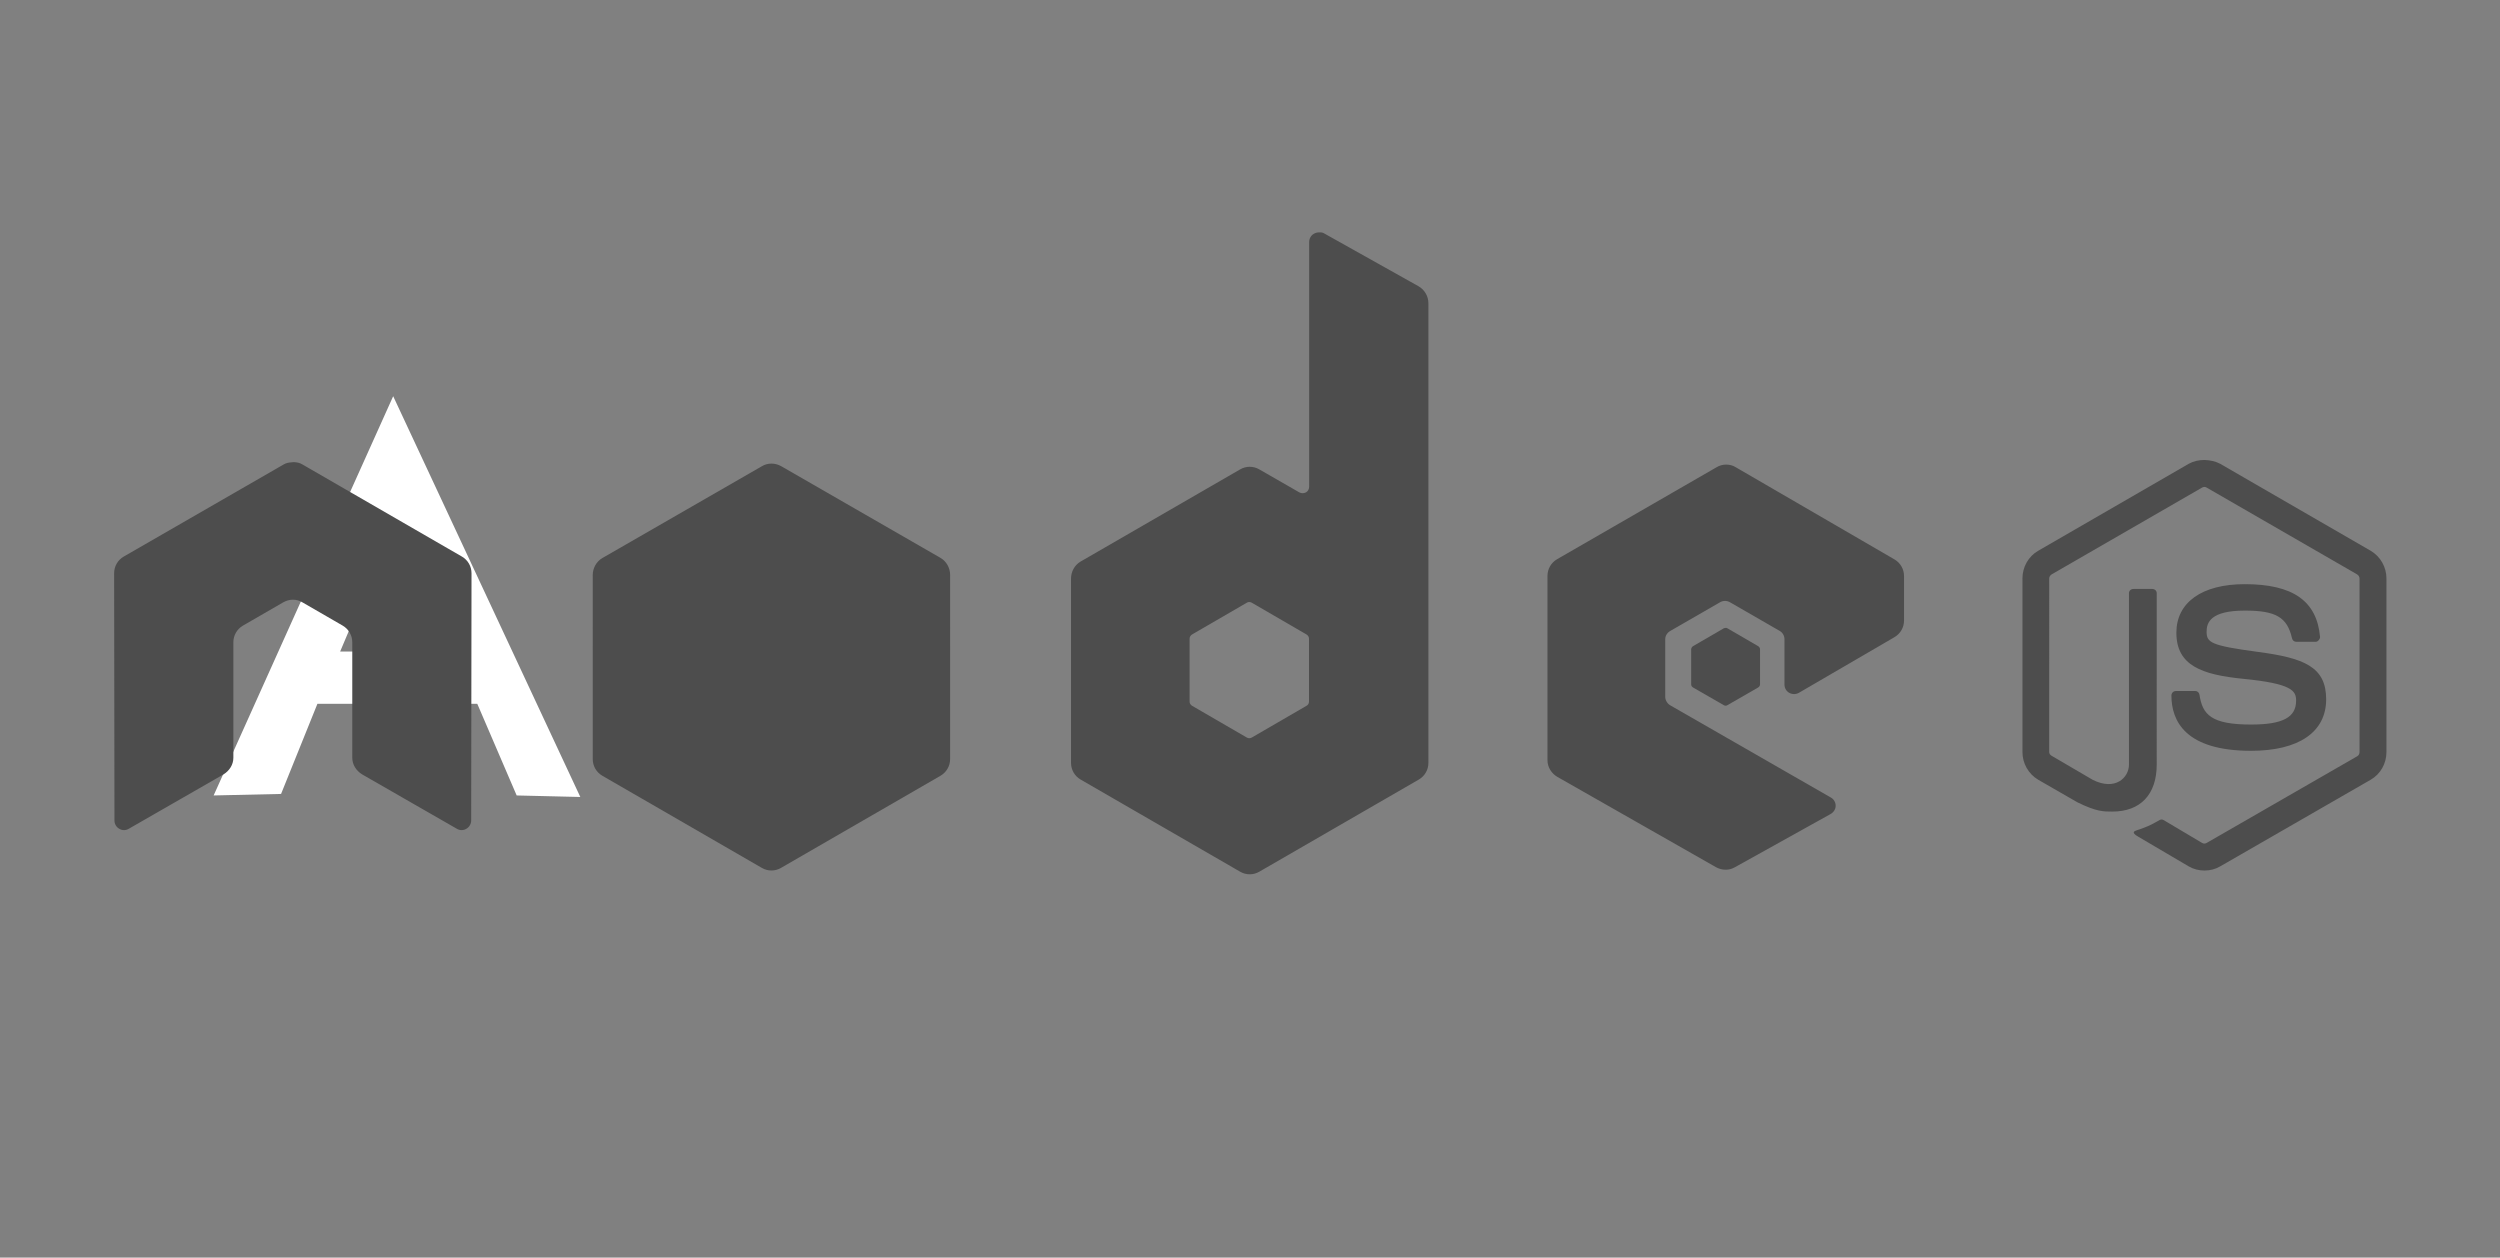 <?xml version="1.0" encoding="utf-8"?>
<!-- Generator: Adobe Illustrator 25.4.1, SVG Export Plug-In . SVG Version: 6.00 Build 0)  -->
<svg version="1.1" id="Layer_1" xmlns="http://www.w3.org/2000/svg" xmlns:xlink="http://www.w3.org/1999/xlink" x="0px" y="0px"
	 viewBox="0 0 330 166" style="enable-background:new 0 0 330 166;" xml:space="preserve">
<rect x="0" y="0" width="330" height="166" fill="#808080" stroke="none"/>
<style type="text/css">
	.st0{fill:#FFFFFF;}
	.st1{fill:#4D4D4D;}
</style>
<path class="st0" d="M51.9,52.3L28.2,105l8.9-0.2l4.8-11.9H63l5.2,12.1l8.4,0.2L51.9,52.3L51.9,52.3z M52,69.2L60,86H44.9L52,69.2
	L52,69.2z"/>
<g transform="matrix(.218 0 0 .218 4.121 14.086)">
	<path class="st1" d="M1315.9,213.9c-3.4,0-6.6,0.7-9.5,2.3l-91.2,52.7c-5.9,3.4-9.5,9.8-9.5,16.7v105.2c0,6.8,3.6,13.2,9.5,16.7
		l23.8,13.7c11.6,5.7,15.8,5.6,21.1,5.6c17.1,0,26.9-10.4,26.9-28.5V294.5c0-1.5-1.3-2.5-2.7-2.5h-11.4c-1.5,0-2.7,1.1-2.7,2.5
		v103.8c0,8-8.3,16.1-21.9,9.3l-24.8-14.5c-0.9-0.5-1.6-1.3-1.6-2.3V285.6c0-1,0.7-2,1.6-2.5l91-52.5c0.9-0.5,1.9-0.5,2.7,0l91,52.5
		c0.9,0.5,1.6,1.5,1.6,2.5v105.2c0,1-0.5,2-1.4,2.5l-91.2,52.5c-0.8,0.5-1.9,0.5-2.7,0l-23.4-13.9c-0.7-0.4-1.7-0.4-2.3,0
		c-6.5,3.7-7.7,4.1-13.8,6.2c-1.5,0.5-3.8,1.3,0.8,3.9l30.6,18c2.9,1.7,6.2,2.5,9.5,2.5c3.4,0,6.6-0.8,9.5-2.5l91.2-52.5
		c5.9-3.4,9.5-9.8,9.5-16.7V285.6c0-6.8-3.6-13.2-9.5-16.7l-91.2-52.7C1322.6,214.7,1319.3,214,1315.9,213.9L1315.9,213.9z
		 M1340.3,289.1c-26,0-41.4,11.1-41.4,29.4c0,19.9,15.4,25.4,40.3,27.9c29.8,2.9,32.2,7.3,32.2,13.2c0,10.2-8.1,14.5-27.3,14.5
		c-24.1,0-29.4-6-31.2-18c-0.2-1.3-1.2-2.3-2.5-2.3h-11.8c-1.5,0-2.7,1.2-2.7,2.7c0,15.4,8.4,33.5,48.2,33.5
		c28.9,0,45.5-11.3,45.5-31.2c0-19.7-13.4-25-41.4-28.7c-28.3-3.8-31-5.6-31-12.2c0-5.5,2.3-12.8,23.2-12.8c18.7,0,25.6,4,28.5,16.7
		c0.2,1.2,1.3,2.2,2.5,2.2h11.8c0.7,0,1.4-0.4,1.9-1c0.5-0.6,0.8-1.2,0.8-1.9C1384,299.3,1369.5,289.1,1340.3,289.1L1340.3,289.1z"
		/>
	<path class="st1" d="M779.6,76.1c-1,0-2,0.3-2.9,0.8c-1.8,1-2.9,3-2.9,5V230c0,1.5-0.7,2.8-1.9,3.5c-1.3,0.7-2.8,0.7-4.1,0
		l-24.2-13.9c-3.6-2.1-8-2.1-11.6,0l-96.6,55.8c-3.6,2.1-5.8,6.1-5.8,10.3v111.6c0,4.2,2.2,8,5.8,10.1l96.6,55.8
		c3.6,2.1,8,2.1,11.6,0l96.6-55.8c3.6-2.1,5.8-5.9,5.8-10.1V119c0-4.2-2.3-8.2-6-10.3l-57.5-32.2C781.6,76.1,780.6,76,779.6,76.1
		L779.6,76.1z M157.9,215.3c-1.8,0.1-3.6,0.4-5.2,1.4L56,272.4c-3.6,2.1-5.8,5.9-5.8,10.1l0.2,149.7c0,2.1,1.1,4,2.9,5
		c1.8,1.1,4,1.1,5.8,0l57.3-32.9c3.6-2.2,6-5.9,6-10.1v-69.9c0-4.2,2.2-8,5.8-10.1l24.4-14.1c1.8-1,3.8-1.6,5.8-1.6
		c2,0,4,0.5,5.8,1.6l24.4,14.1c3.6,2.1,5.8,5.9,5.8,10.1v69.9c0,4.2,2.4,7.9,6,10.1l57.3,32.9c1.8,1.1,4,1.1,5.8,0
		c1.8-1,2.9-3,2.9-5l0.2-149.7c0-4.2-2.2-8-5.8-10.1l-96.6-55.8c-1.6-1-3.4-1.3-5.2-1.4L157.9,215.3L157.9,215.3z M1026.3,216.7
		c-2,0-4,0.5-5.8,1.6L923.9,274c-3.6,2.1-5.8,5.9-5.8,10.1v111.6c0,4.2,2.4,8,6,10.1l95.9,54.6c3.5,2,7.9,2.2,11.4,0.2l58.1-32.3
		c1.8-1,3.1-2.9,3.1-5c0-2.1-1.1-4-2.9-5l-97.2-55.8c-1.8-1-3.1-3.1-3.1-5.2v-34.9c0-2.1,1.3-4,3.1-5l30.2-17.4c1.8-1,4-1,5.8,0
		l30.2,17.4c1.8,1,2.9,3,2.9,5v27.5c0,2.1,1.1,4,2.9,5c1.8,1,4,1,5.8,0l57.9-33.7c3.6-2.1,5.8-5.9,5.8-10.1v-26.9
		c0-4.2-2.2-8-5.8-10.1l-96.1-55.8C1030.4,217.2,1028.4,216.7,1026.3,216.7L1026.3,216.7z M737.4,299.9c0.5,0,1.1,0.1,1.6,0.4
		l33.1,19.2c0.9,0.5,1.6,1.5,1.6,2.5v38.3c0,1-0.6,2-1.6,2.5l-33.1,19.2c-0.9,0.5-2,0.5-2.9,0l-33.1-19.2c-0.9-0.5-1.6-1.5-1.6-2.5
		V322c0-1,0.7-2,1.6-2.5l33.1-19.2C736.5,300.1,736.9,299.9,737.4,299.9L737.4,299.9L737.4,299.9z"/>
	<path class="st1" d="M448.2,216.1c-2,0-4,0.5-5.8,1.6l-96.6,55.6c-3.6,2.1-5.8,6.1-5.8,10.3V395c0,4.2,2.2,8,5.8,10.1l96.6,55.8
		c3.6,2.1,8,2.1,11.6,0l96.6-55.8c3.6-2.1,5.8-5.9,5.8-10.1V283.5c0-4.2-2.2-8.2-5.8-10.3L454,217.6
		C452.2,216.6,450.2,216.1,448.2,216.1L448.2,216.1z M1026.1,315.6c-0.4,0-0.8,0-1.2,0.2l-18.6,10.8c-0.7,0.4-1.1,1.1-1.2,1.9v21.3
		c0,0.8,0.5,1.5,1.2,1.9l18.6,10.7c0.7,0.4,1.5,0.4,2.1,0l18.6-10.7c0.7-0.4,1.2-1.1,1.2-1.9v-21.3c0-0.8-0.5-1.5-1.2-1.9
		l-18.6-10.8C1026.8,315.6,1026.5,315.6,1026.1,315.6L1026.1,315.6z"/>
</g>
</svg>

